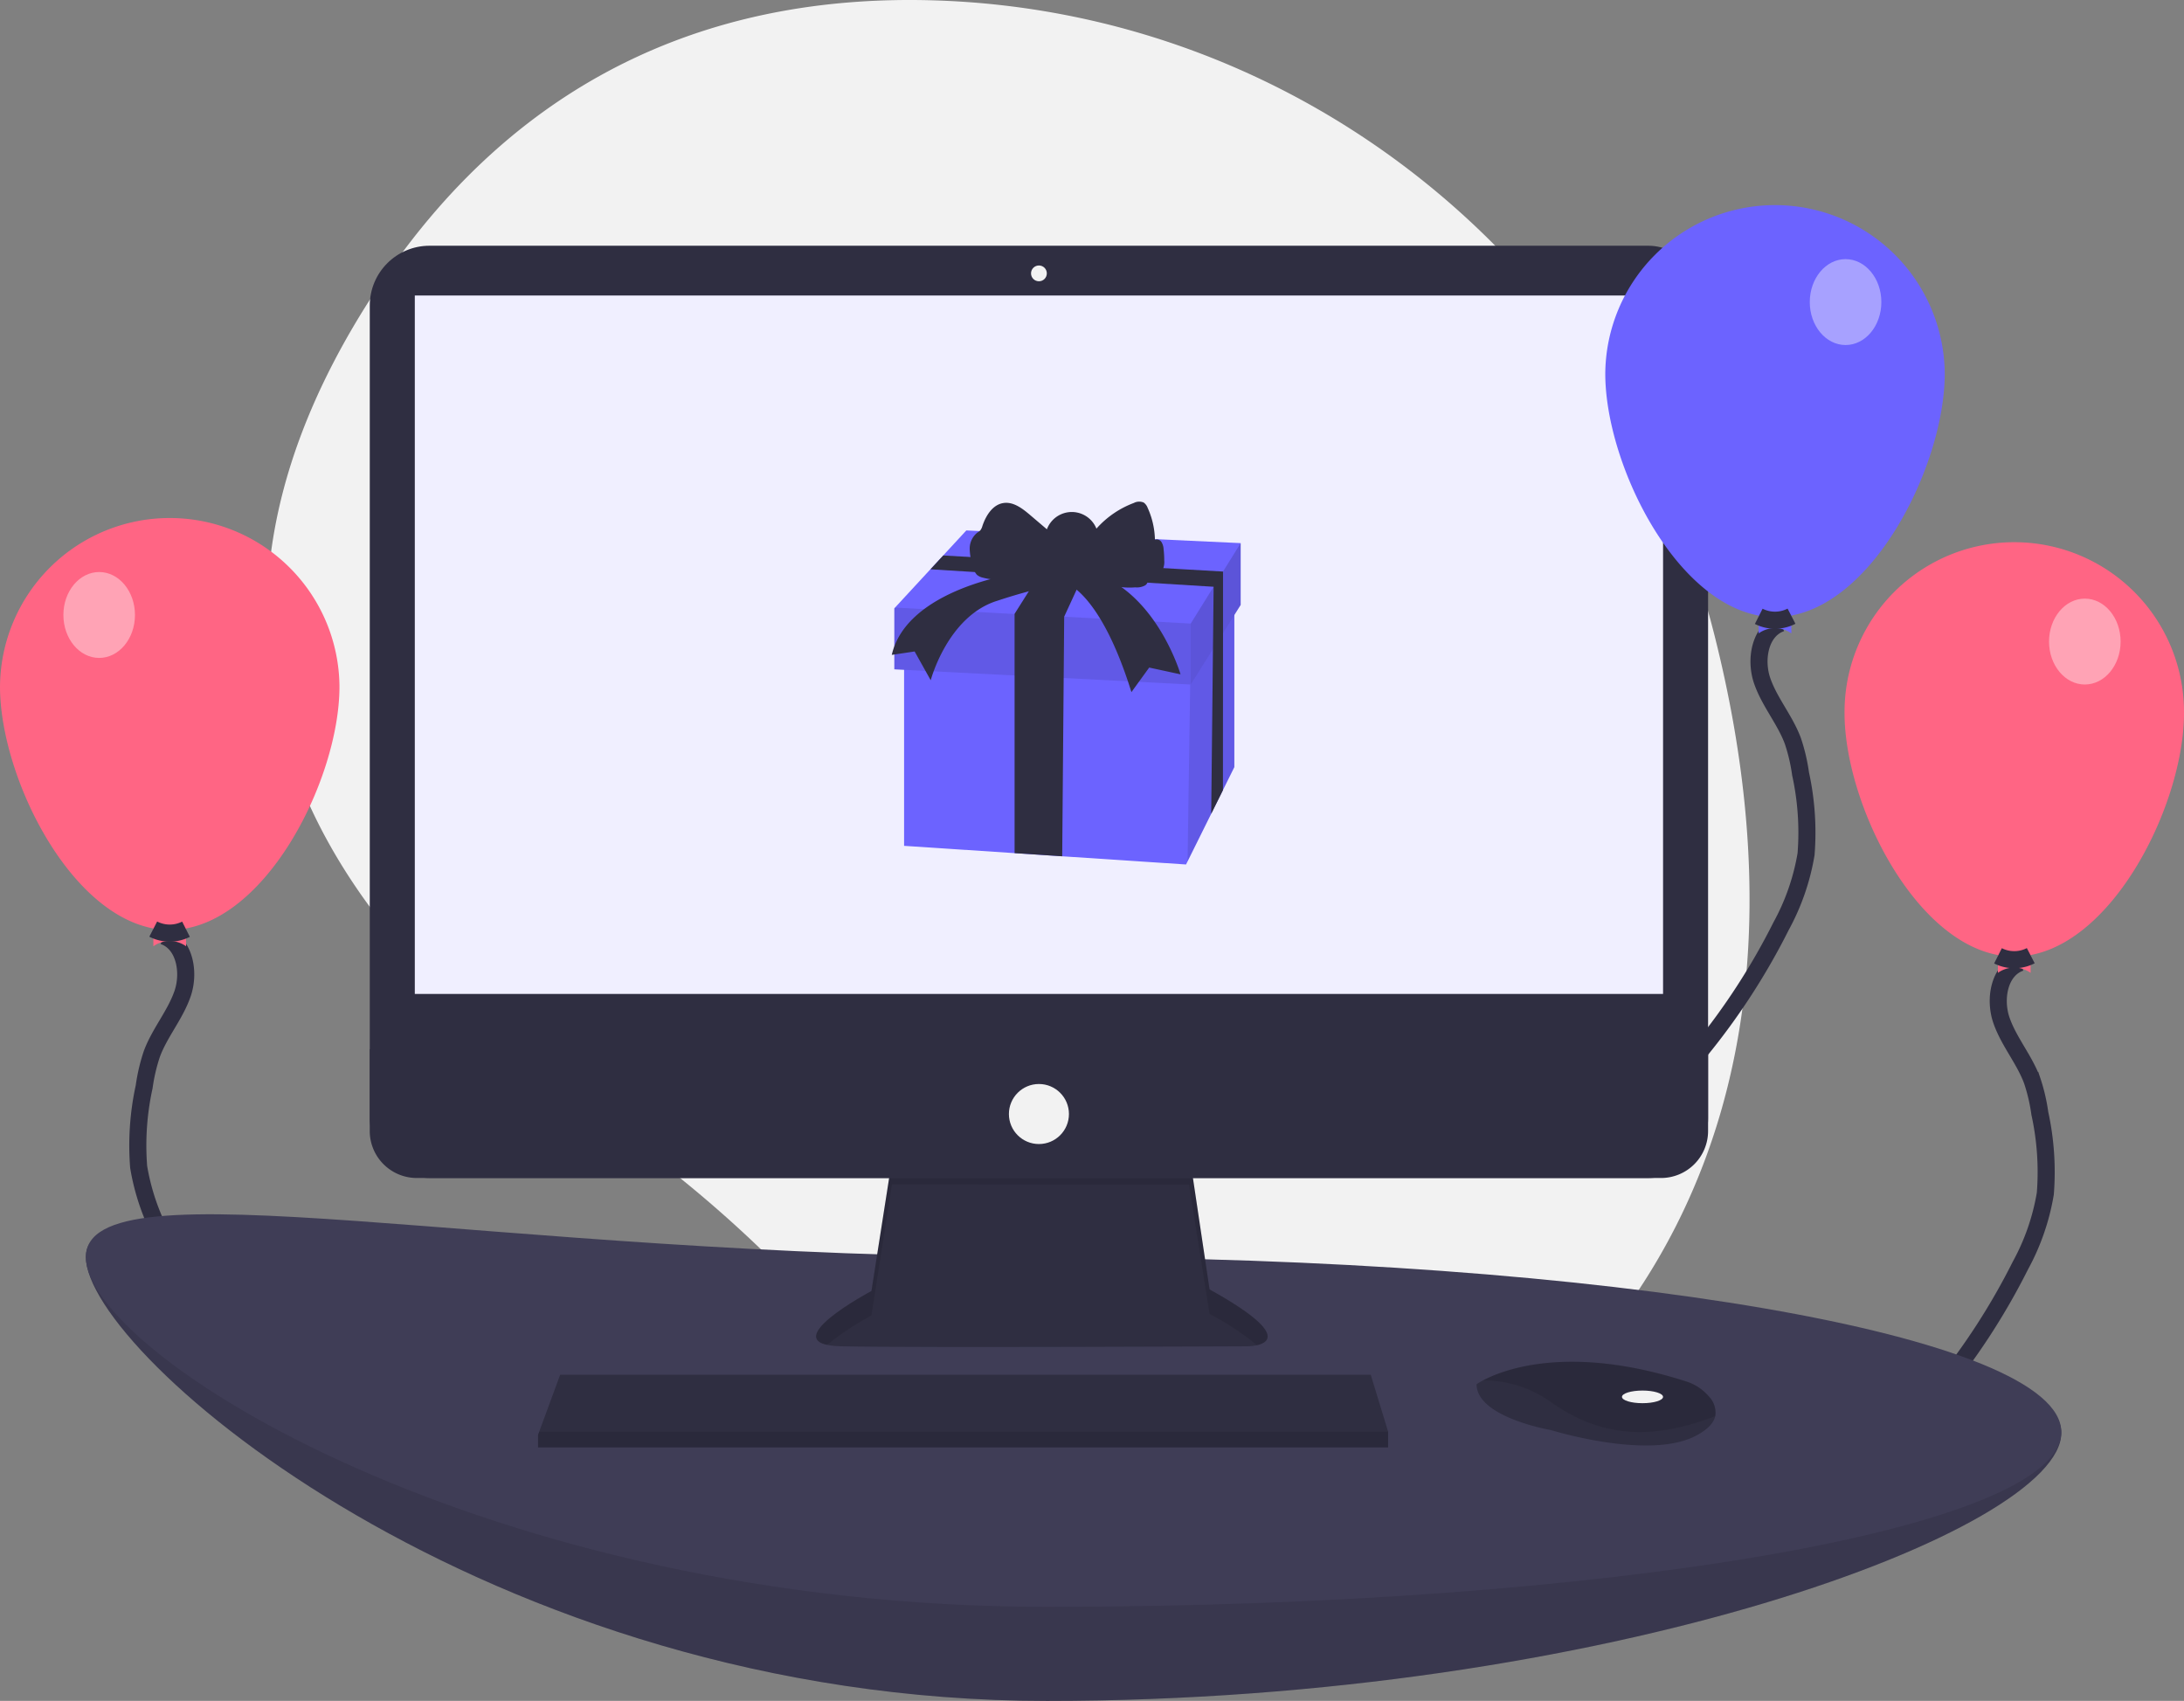 <svg id="Component_36_1" data-name="Component 36 – 1" xmlns="http://www.w3.org/2000/svg" width="255.748" height="199.166" viewBox="0 0 255.748 199.166">
  <rect x="0" y="0" width="255.748" height="199.166" fill="#808080" stroke="none"/>
  <defs>
    <style>
      .cls-1 {
        fill: #f2f2f2;
      }

      .cls-2 {
        fill: #ff6584;
      }

      .cls-3 {
        fill: none;
        stroke: #2f2e41;
        stroke-width: 2px;
      }

      .cls-4 {
        fill: #fff;
        opacity: 0.4;
      }

      .cls-5 {
        fill: #3f3d56;
      }

      .cls-6 {
        opacity: 0.1;
      }

      .cls-7 {
        fill: #2f2e41;
      }

      .cls-8 {
        fill: #f0efff;
      }

      .cls-9 {
        fill: #6c63ff;
      }

      .cls-10 {
        opacity: 0.15;
      }
    </style>
  </defs>
  <path id="Path_1626" data-name="Path 1626" class="cls-1" d="M365.972,108.23C355.216,65.935,318.051,35.4,274.428,34.18c-23.062-.647-47.331,7-65,33.767-31.585,47.847,1.941,80.911,25.315,96.622a146.254,146.254,0,0,1,30.23,27.171c15.788,18.735,46.161,42.016,82.333,5.538C373.524,170.839,373.136,136.4,365.972,108.23Z" transform="translate(-165.281 -34.143)"/>
  <path id="Path_1627" data-name="Path 1627" class="cls-2" d="M1007.751,319.733c0,10.977-8.9,28.5-19.876,28.5S968,330.709,968,319.733a19.876,19.876,0,1,1,39.751,0Z" transform="translate(-752.003 -236.228)"/>
  <path id="Path_1628" data-name="Path 1628" class="cls-3" d="M1024.08,504.809c-2.5.86-3.1,4.266-2.236,6.764s2.679,4.57,3.594,7.048a21.122,21.122,0,0,1,.9,3.841,32.152,32.152,0,0,1,.644,9.4,26.721,26.721,0,0,1-2.924,8.435,78.9,78.9,0,0,1-9.417,14.533" transform="translate(-787.473 -392.101)"/>
  <path id="Path_1629" data-name="Path 1629" class="cls-2" d="M1046.831,497.688a3.293,3.293,0,0,0-3.831,0v-3.831h3.831Z" transform="translate(-809.044 -383.772)"/>
  <path id="Path_1630" data-name="Path 1630" class="cls-3" d="M1043.04,501.468a4.214,4.214,0,0,0,3.838-.016" transform="translate(-809.074 -389.548)"/>
  <ellipse id="Ellipse_348" data-name="Ellipse 348" class="cls-4" cx="4.191" cy="5.029" rx="4.191" ry="5.029" transform="translate(239.943 70.094)"/>
  <path id="Path_1631" data-name="Path 1631" class="cls-2" d="M66,306.732c0,10.977,8.9,28.5,19.876,28.5s19.876-17.519,19.876-28.5a19.876,19.876,0,0,0-39.751,0Z" transform="translate(-66 -226.341)"/>
  <path id="Path_1632" data-name="Path 1632" class="cls-3" d="M136.269,491.809c2.5.86,3.1,4.266,2.237,6.764s-2.679,4.57-3.594,7.048a21.121,21.121,0,0,0-.9,3.841,32.148,32.148,0,0,0-.645,9.4,26.721,26.721,0,0,0,2.924,8.435,78.908,78.908,0,0,0,9.416,14.533" transform="translate(-117.129 -382.214)"/>
  <path id="Path_1633" data-name="Path 1633" class="cls-2" d="M141,484.688a3.293,3.293,0,0,1,3.831,0v-3.831H141Z" transform="translate(-123.04 -373.885)"/>
  <path id="Path_1634" data-name="Path 1634" class="cls-3" d="M144.768,488.468a4.215,4.215,0,0,1-3.838-.016" transform="translate(-122.987 -379.661)"/>
  <ellipse id="Ellipse_349" data-name="Ellipse 349" class="cls-4" cx="4.191" cy="5.029" rx="4.191" ry="5.029" transform="translate(7.423 66.981)"/>
  <path id="Path_1635" data-name="Path 1635" class="cls-5" d="M339.322,659.3c0,11.308-53.177,31.37-118.774,31.37S108,650.012,108,638.7s46.951,11.015,112.548,11.015S339.322,647.99,339.322,659.3Z" transform="translate(-97.943 -491.502)"/>
  <path id="Path_1636" data-name="Path 1636" class="cls-6" d="M339.322,659.3c0,11.308-53.177,31.37-118.774,31.37S108,650.012,108,638.7s46.951,11.015,112.548,11.015S339.322,647.99,339.322,659.3Z" transform="translate(-97.943 -491.502)"/>
  <path id="Path_1637" data-name="Path 1637" class="cls-5" d="M339.322,653.37c0,11.308-53.177,20.474-118.774,20.474S108,644.2,108,632.9s46.951,0,112.548,0S339.322,642.063,339.322,653.37Z" transform="translate(-97.943 -485.694)"/>
  <path id="Path_1638" data-name="Path 1638" class="cls-7" d="M473.963,598.35l-2.405,15.357s-11.842,6.291-3.516,6.476,47.552,0,47.552,0,7.586,0-4.441-6.661l-2.405-16.1Z" transform="translate(-369.511 -462.539)"/>
  <path id="Path_1639" data-name="Path 1639" class="cls-6" d="M466.375,620.016a32.753,32.753,0,0,1,5.19-3.436l2.405-15.357,34.785.033L511.16,616.4a31.586,31.586,0,0,1,5.558,3.657c1.545-.352,3.233-1.662-5.558-6.531l-2.405-16.1-34.785.925-2.405,15.357S461.614,618.994,466.375,620.016Z" transform="translate(-369.519 -462.539)"/>
  <rect id="Rectangle_572" data-name="Rectangle 572" class="cls-7" width="156.717" height="109.165" rx="7" transform="translate(43.301 28.774)"/>
  <rect id="Rectangle_573" data-name="Rectangle 573" class="cls-8" width="146.171" height="81.782" transform="translate(48.574 34.602)"/>
  <circle id="Ellipse_350" data-name="Ellipse 350" class="cls-1" cx="0.925" cy="0.925" r="0.925" transform="translate(120.734 31.086)"/>
  <path id="Path_1640" data-name="Path 1640" class="cls-7" d="M403.541,547.2v9.569a5.51,5.51,0,0,1-5.511,5.51h-145.7a5.51,5.51,0,0,1-5.51-5.511V547.2Z" transform="translate(-203.523 -424.343)"/>
  <path id="Path_1641" data-name="Path 1641" class="cls-7" d="M362.657,678.889v1.85H263.113v-1.48l.137-.37,2.453-6.661h94.918Z" transform="translate(-200.107 -511.254)"/>
  <path id="Path_1642" data-name="Path 1642" class="cls-7" d="M816.024,706.389c-.181.775-.866,1.593-2.413,2.367-5.551,2.775-16.837-.74-16.837-.74s-8.7-1.48-8.7-5.366a6.96,6.96,0,0,1,.762-.453c2.334-1.235,10.071-4.281,23.791.129a5.723,5.723,0,0,1,2.608,1.709A2.729,2.729,0,0,1,816.024,706.389Z" transform="translate(-615.166 -540.565)"/>
  <path id="Path_1643" data-name="Path 1643" class="cls-6" d="M818.445,706.389c-6.794,2.6-12.85,2.8-19.065-1.519a13.649,13.649,0,0,0-8.119-2.674c2.334-1.235,10.072-4.281,23.792.129a5.722,5.722,0,0,1,2.608,1.709A2.729,2.729,0,0,1,818.445,706.389Z" transform="translate(-617.587 -540.565)"/>
  <ellipse id="Ellipse_351" data-name="Ellipse 351" class="cls-1" cx="2.405" cy="0.74" rx="2.405" ry="0.74" transform="translate(189.934 162.825)"/>
  <circle id="Ellipse_352" data-name="Ellipse 352" class="cls-1" cx="3.515" cy="3.515" r="3.515" transform="translate(118.144 126.93)"/>
  <path id="Path_1644" data-name="Path 1644" class="cls-6" d="M362.657,700.044v1.85H263.113v-1.48l.137-.37Z" transform="translate(-200.107 -532.409)"/>
  <path id="Path_1645" data-name="Path 1645" class="cls-3" d="M907.084,338.809c-2.5.86-3.1,4.266-2.237,6.764s2.679,4.57,3.594,7.048a21.122,21.122,0,0,1,.9,3.841,32.145,32.145,0,0,1,.644,9.4,26.722,26.722,0,0,1-2.924,8.435,78.909,78.909,0,0,1-9.416,14.533" transform="translate(-698.493 -265.852)"/>
  <path id="Path_1646" data-name="Path 1646" class="cls-9" d="M890.751,153.732c0,10.977-8.9,28.5-19.876,28.5S851,164.709,851,153.732a19.876,19.876,0,0,1,39.751,0Z" transform="translate(-663.021 -109.979)"/>
  <path id="Path_1647" data-name="Path 1647" class="cls-9" d="M929.831,331.688a3.292,3.292,0,0,0-3.831,0v-3.831h3.831Z" transform="translate(-720.061 -257.523)"/>
  <path id="Path_1648" data-name="Path 1648" class="cls-3" d="M926.042,335.468a4.214,4.214,0,0,0,3.838-.016" transform="translate(-720.093 -263.299)"/>
  <ellipse id="Ellipse_353" data-name="Ellipse 353" class="cls-4" cx="4.191" cy="5.029" rx="4.191" ry="5.029" transform="translate(211.926 30.343)"/>
  <path id="Path_1649" data-name="Path 1649" class="cls-9" d="M480.782,288.552v20.725L475.3,320.33h0l-.174.349-14.5-.958-5.576-.369-12.941-.855v-24.79l12.941.365,5.787.164,14.64.414Z" transform="translate(-336.24 -219.454)"/>
  <path id="Path_1650" data-name="Path 1650" class="cls-6" d="M586.207,293.658v19.5l-1.339,2.7h0l-1.373,2.768h0l-2.767,5.584.309-20.725.063-4.181,2.632-2.911h0l1.147-1.269Z" transform="translate(-441.665 -223.338)"/>
  <path id="Path_1651" data-name="Path 1651" class="cls-9" d="M477.9,260.846v7.239l-.744,1.185-1.329,2.117-1.177,1.875-2.6,4.144-.062,0-34.644-1.782v-7.14l.087-.094,4.136-4.477,1.5-1.62,2.708-2.931Z" transform="translate(-332.618 -197.251)"/>
  <path id="Path_1652" data-name="Path 1652" class="cls-6" d="M472.053,298.941v7.14L437.347,304.3v-7.14l.087-.094Z" transform="translate(-332.618 -225.926)"/>
  <path id="Path_1653" data-name="Path 1653" class="cls-10" d="M588.132,265.57v7.239l-5.851,9.321v-7.14Z" transform="translate(-442.846 -201.976)"/>
  <path id="Path_1654" data-name="Path 1654" class="cls-7" d="M489.249,273.486l0,4.864V280.7l-.01,18.388h0l-1.373,2.768.205-19.281.031-2.951h0l.047-4.356-33.161-2.044,1.5-1.62Z" transform="translate(-346.032 -206.561)"/>
  <path id="Path_1655" data-name="Path 1655" class="cls-7" d="M504.28,280.477l-2.324,5.046-.021,2.572-.211,25.485-5.576-.369V285.187l2.975-4.71Z" transform="translate(-377.339 -213.313)"/>
  <path id="Path_1656" data-name="Path 1656" class="cls-7" d="M545.94,288.177a7.367,7.367,0,0,1-4.156.146,1.669,1.669,0,0,1-.729-.338,1.887,1.887,0,0,1-.451-.893,7.061,7.061,0,0,1-.4-2.138,2.387,2.387,0,0,1,.889-1.909,2.1,2.1,0,0,0,.338-.254,1.4,1.4,0,0,0,.261-.531c.406-1.212,1.194-2.491,2.457-2.685,1.166-.179,2.226.635,3.124,1.4l1.971,1.677a3.11,3.11,0,0,1,5.8-.079,11.029,11.029,0,0,1,4.385-3.009,1.349,1.349,0,0,1,1.152-.045,1.321,1.321,0,0,1,.459.615,9.473,9.473,0,0,1,.854,3.737.654.654,0,0,1,.76.262,1.725,1.725,0,0,1,.253.824,11.672,11.672,0,0,1,.078,1.357,2.047,2.047,0,0,1-.356,1.358,2.255,2.255,0,0,1-1.716.533.688.688,0,0,1-.177,1.019,1.988,1.988,0,0,1-1.152.224,8.024,8.024,0,0,1-4.44-.91c-.5-.336-.926-.784-1.43-1.118a6.954,6.954,0,0,0-4.224-.79C548.2,286.69,547.171,287.764,545.94,288.177Z" transform="translate(-426.651 -220.673)"/>
  <path id="Path_1657" data-name="Path 1657" class="cls-7" d="M516.682,314.62S503.89,316.4,502.1,324.139l2.677-.4,1.884,3.371s1.983-7.536,7.834-9.321a64.057,64.057,0,0,1,7.933-2.082s4.066.992,7.735,12.792l2.082-2.876,3.669.793s-2.677-9.222-9.916-11.8Z" transform="translate(-397.673 -247.456)"/>
</svg>
